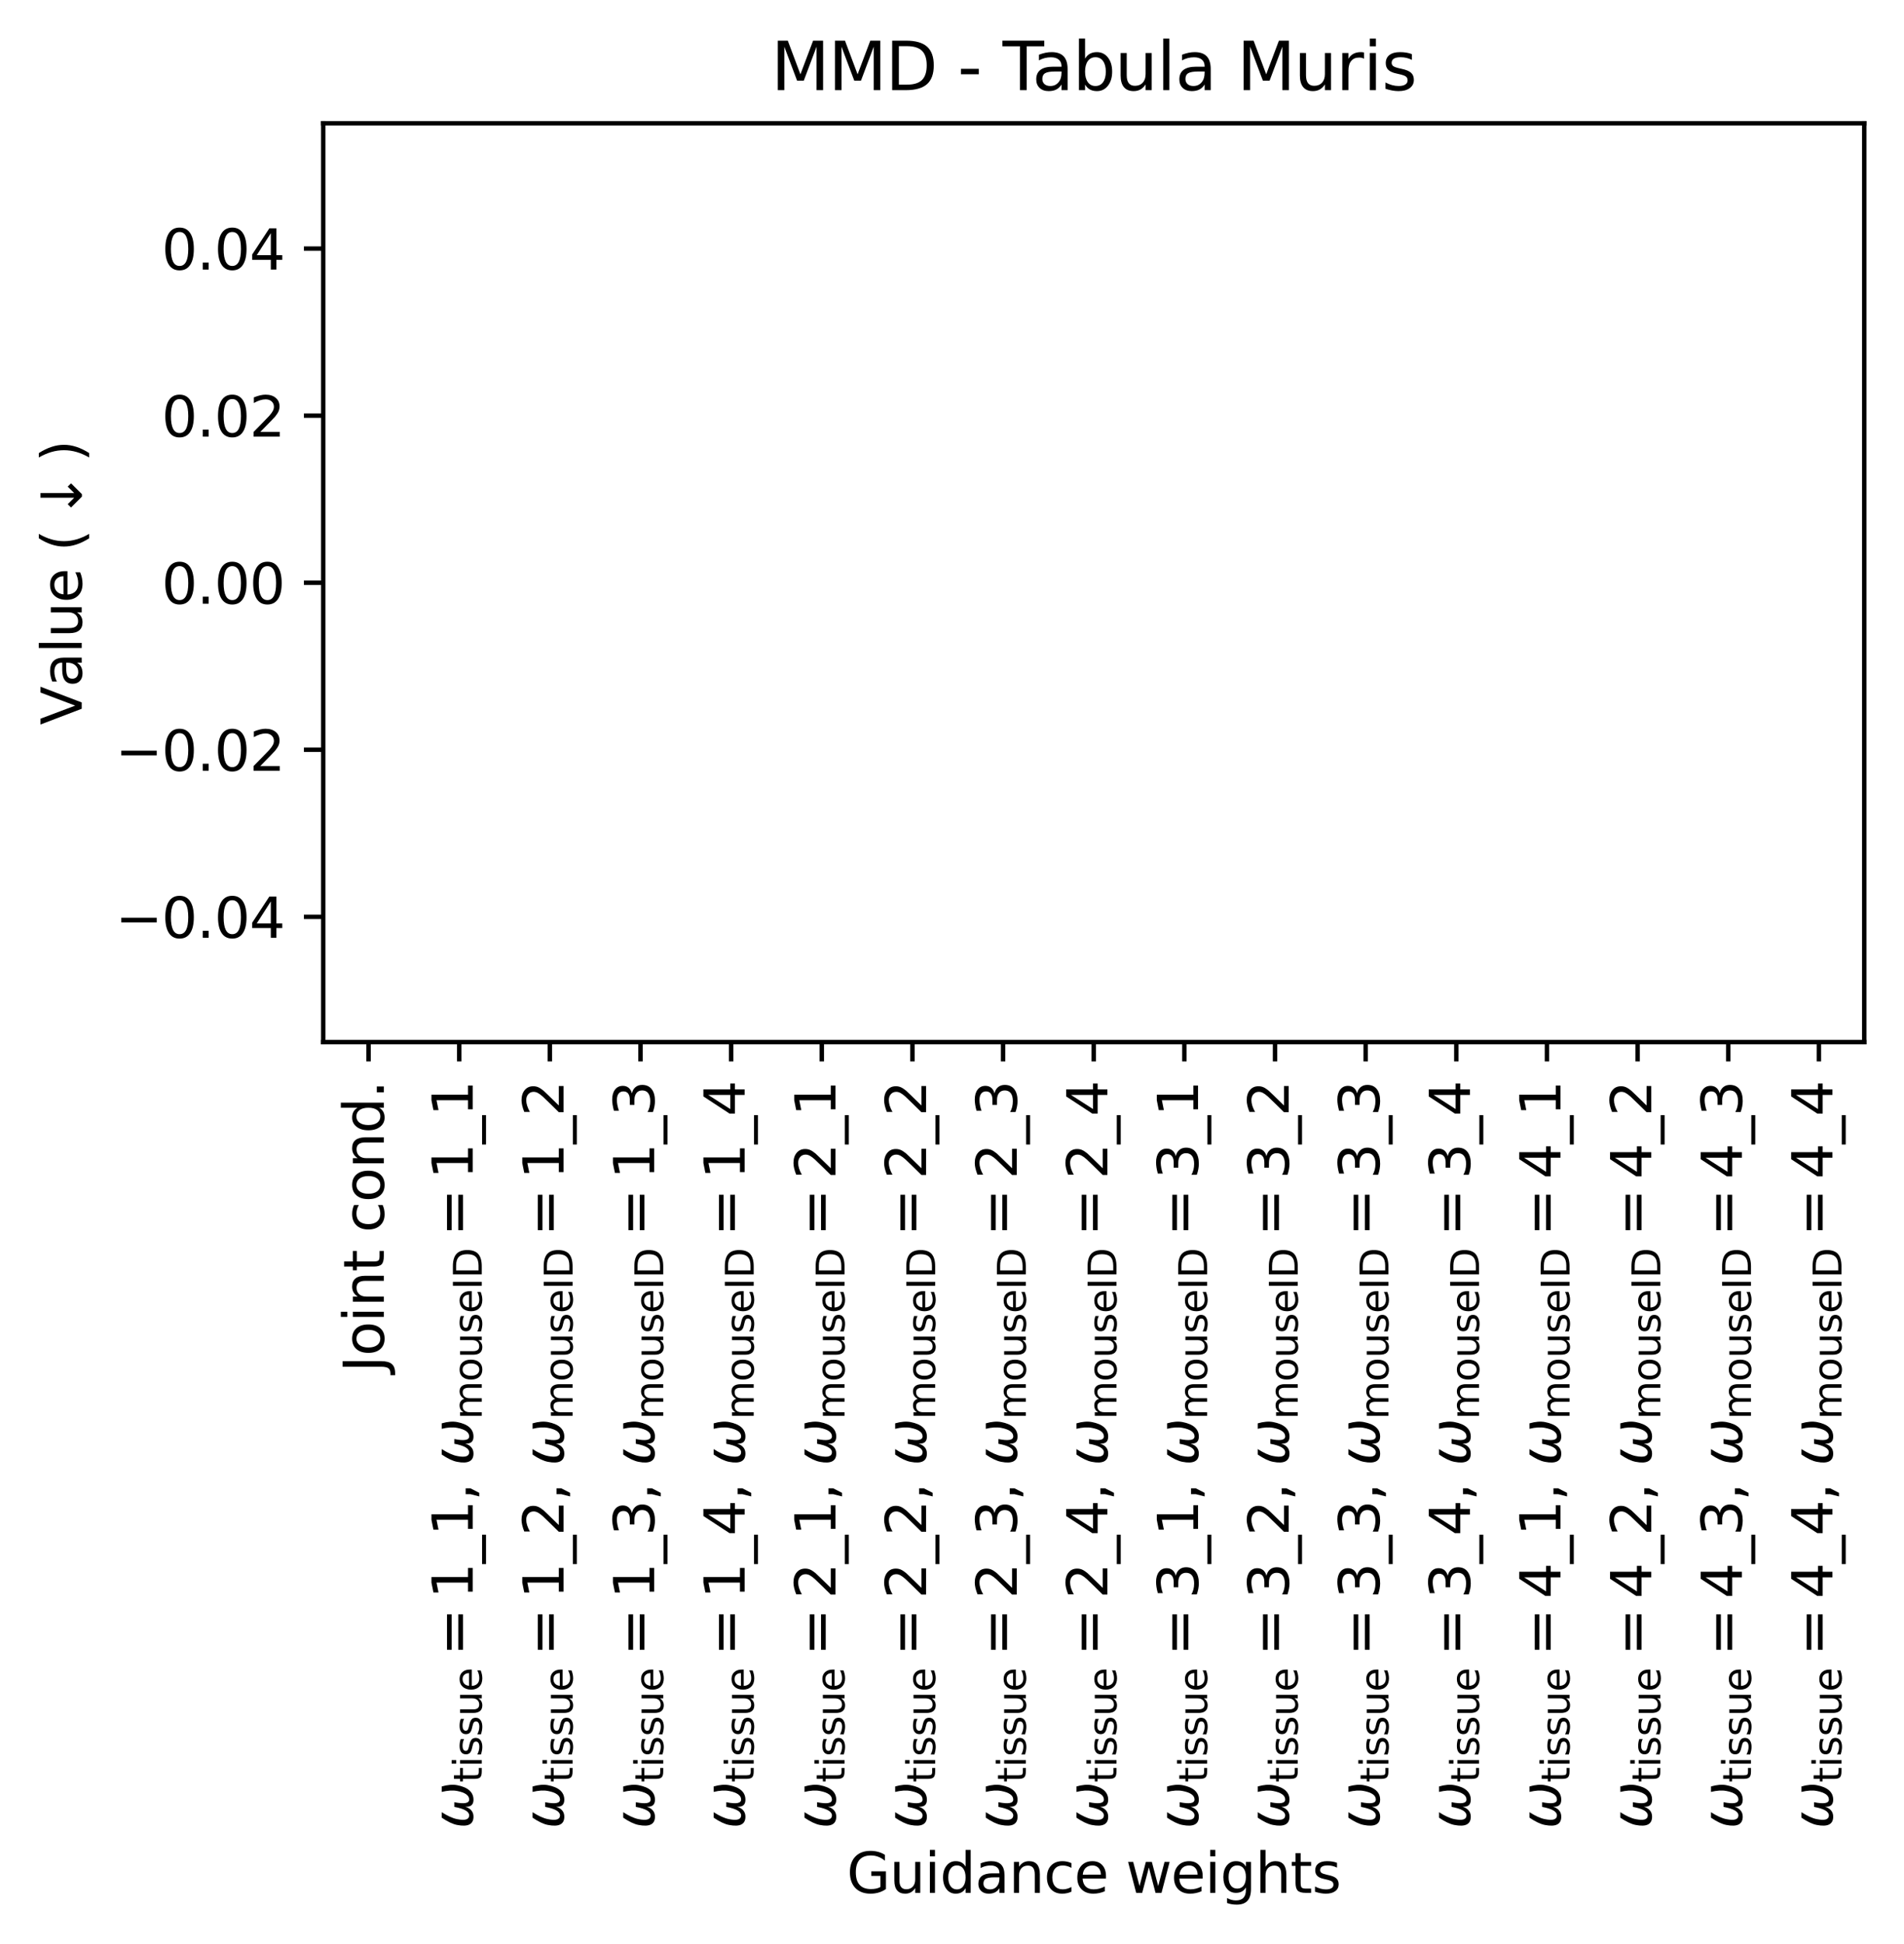 <?xml version="1.0" encoding="utf-8" standalone="no"?>
<!DOCTYPE svg PUBLIC "-//W3C//DTD SVG 1.1//EN"
  "http://www.w3.org/Graphics/SVG/1.1/DTD/svg11.dtd">
<svg xmlns:xlink="http://www.w3.org/1999/xlink" width="344.723pt" height="351.916pt" viewBox="0 0 344.723 351.916" xmlns="http://www.w3.org/2000/svg" version="1.1">
 <defs>
  <style type="text/css">*{stroke-linejoin: round; stroke-linecap: butt}</style>
 </defs>
 <g id="figure_1">
  <g id="patch_1">
   <path d="M -0 351.916 
L 344.723 351.916 
L 344.723 0 
L -0 0 
z
" style="fill: #ffffff"/>
  </g>
  <g id="axes_1">
   <g id="patch_2">
    <path d="M 58.523 188.638 
L 337.523 188.638 
L 337.523 22.318 
L 58.523 22.318 
z
" style="fill: #ffffff"/>
   </g>
   <g id="patch_3">
    <path d="M 0 0 
z
" clip-path="url(#pd9f7010710)" style="fill: #427fac"/>
   </g>
   <g id="patch_4">
    <path d="M 0 0 
z
" clip-path="url(#pd9f7010710)" style="fill: #78abc9"/>
   </g>
   <g id="patch_5">
    <path d="M 0 0 
z
" clip-path="url(#pd9f7010710)" style="fill: #a6c7d9"/>
   </g>
   <g id="patch_6">
    <path d="M 0 0 
z
" clip-path="url(#pd9f7010710)" style="fill: #cbdbea"/>
   </g>
   <g id="patch_7">
    <path d="M 0 0 
z
" clip-path="url(#pd9f7010710)" style="fill: #cb5e28"/>
   </g>
   <g id="patch_8">
    <path d="M 0 0 
z
" clip-path="url(#pd9f7010710)" style="fill: #e59154"/>
   </g>
   <g id="patch_9">
    <path d="M 0 0 
z
" clip-path="url(#pd9f7010710)" style="fill: #ebb07d"/>
   </g>
   <g id="patch_10">
    <path d="M 0 0 
z
" clip-path="url(#pd9f7010710)" style="fill: #f2d0ad"/>
   </g>
   <g id="patch_11">
    <path d="M 0 0 
z
" clip-path="url(#pd9f7010710)" style="fill: #3f955a"/>
   </g>
   <g id="patch_12">
    <path d="M 0 0 
z
" clip-path="url(#pd9f7010710)" style="fill: #7eba80"/>
   </g>
   <g id="patch_13">
    <path d="M 0 0 
z
" clip-path="url(#pd9f7010710)" style="fill: #a7d1a3"/>
   </g>
   <g id="patch_14">
    <path d="M 0 0 
z
" clip-path="url(#pd9f7010710)" style="fill: #cae4c5"/>
   </g>
   <g id="patch_15">
    <path d="M 0 0 
z
" clip-path="url(#pd9f7010710)" style="fill: #7b74a8"/>
   </g>
   <g id="patch_16">
    <path d="M 0 0 
z
" clip-path="url(#pd9f7010710)" style="fill: #a3a0c2"/>
   </g>
   <g id="patch_17">
    <path d="M 0 0 
z
" clip-path="url(#pd9f7010710)" style="fill: #c0c1d8"/>
   </g>
   <g id="patch_18">
    <path d="M 0 0 
z
" clip-path="url(#pd9f7010710)" style="fill: #dcdce9"/>
   </g>
   <g id="patch_19">
    <path d="M 0 0 
z
" clip-path="url(#pd9f7010710)" style="fill: #636363"/>
   </g>
   <g id="matplotlib.axis_1">
    <g id="xtick_1">
     <g id="line2d_1">
      <defs>
       <path id="m59c91c5632" d="M 0 0 
L 0 3.5 
" style="stroke: #000000; stroke-width: 0.8"/>
      </defs>
      <g>
       <use xlink:href="#m59c91c5632" x="66.729" y="188.638" style="stroke: #000000; stroke-width: 0.8"/>
      </g>
     </g>
     <g id="text_1">
      <!-- Joint cond. -->
      <g transform="translate(69.489 248.402) rotate(-90) scale(0.1 -0.1)">
       <defs>
        <path id="DejaVuSans-4a" d="M 628 4666 
L 1259 4666 
L 1259 325 
Q 1259 -519 939 -900 
Q 619 -1281 -91 -1281 
L -331 -1281 
L -331 -750 
L -134 -750 
Q 284 -750 456 -515 
Q 628 -281 628 325 
L 628 4666 
z
" transform="scale(0.016)"/>
        <path id="DejaVuSans-6f" d="M 1959 3097 
Q 1497 3097 1228 2736 
Q 959 2375 959 1747 
Q 959 1119 1226 758 
Q 1494 397 1959 397 
Q 2419 397 2687 759 
Q 2956 1122 2956 1747 
Q 2956 2369 2687 2733 
Q 2419 3097 1959 3097 
z
M 1959 3584 
Q 2709 3584 3137 3096 
Q 3566 2609 3566 1747 
Q 3566 888 3137 398 
Q 2709 -91 1959 -91 
Q 1206 -91 779 398 
Q 353 888 353 1747 
Q 353 2609 779 3096 
Q 1206 3584 1959 3584 
z
" transform="scale(0.016)"/>
        <path id="DejaVuSans-69" d="M 603 3500 
L 1178 3500 
L 1178 0 
L 603 0 
L 603 3500 
z
M 603 4863 
L 1178 4863 
L 1178 4134 
L 603 4134 
L 603 4863 
z
" transform="scale(0.016)"/>
        <path id="DejaVuSans-6e" d="M 3513 2113 
L 3513 0 
L 2938 0 
L 2938 2094 
Q 2938 2591 2744 2837 
Q 2550 3084 2163 3084 
Q 1697 3084 1428 2787 
Q 1159 2491 1159 1978 
L 1159 0 
L 581 0 
L 581 3500 
L 1159 3500 
L 1159 2956 
Q 1366 3272 1645 3428 
Q 1925 3584 2291 3584 
Q 2894 3584 3203 3211 
Q 3513 2838 3513 2113 
z
" transform="scale(0.016)"/>
        <path id="DejaVuSans-74" d="M 1172 4494 
L 1172 3500 
L 2356 3500 
L 2356 3053 
L 1172 3053 
L 1172 1153 
Q 1172 725 1289 603 
Q 1406 481 1766 481 
L 2356 481 
L 2356 0 
L 1766 0 
Q 1100 0 847 248 
Q 594 497 594 1153 
L 594 3053 
L 172 3053 
L 172 3500 
L 594 3500 
L 594 4494 
L 1172 4494 
z
" transform="scale(0.016)"/>
        <path id="DejaVuSans-20" transform="scale(0.016)"/>
        <path id="DejaVuSans-63" d="M 3122 3366 
L 3122 2828 
Q 2878 2963 2633 3030 
Q 2388 3097 2138 3097 
Q 1578 3097 1268 2742 
Q 959 2388 959 1747 
Q 959 1106 1268 751 
Q 1578 397 2138 397 
Q 2388 397 2633 464 
Q 2878 531 3122 666 
L 3122 134 
Q 2881 22 2623 -34 
Q 2366 -91 2075 -91 
Q 1284 -91 818 406 
Q 353 903 353 1747 
Q 353 2603 823 3093 
Q 1294 3584 2113 3584 
Q 2378 3584 2631 3529 
Q 2884 3475 3122 3366 
z
" transform="scale(0.016)"/>
        <path id="DejaVuSans-64" d="M 2906 2969 
L 2906 4863 
L 3481 4863 
L 3481 0 
L 2906 0 
L 2906 525 
Q 2725 213 2448 61 
Q 2172 -91 1784 -91 
Q 1150 -91 751 415 
Q 353 922 353 1747 
Q 353 2572 751 3078 
Q 1150 3584 1784 3584 
Q 2172 3584 2448 3432 
Q 2725 3281 2906 2969 
z
M 947 1747 
Q 947 1113 1208 752 
Q 1469 391 1925 391 
Q 2381 391 2643 752 
Q 2906 1113 2906 1747 
Q 2906 2381 2643 2742 
Q 2381 3103 1925 3103 
Q 1469 3103 1208 2742 
Q 947 2381 947 1747 
z
" transform="scale(0.016)"/>
        <path id="DejaVuSans-2e" d="M 684 794 
L 1344 794 
L 1344 0 
L 684 0 
L 684 794 
z
" transform="scale(0.016)"/>
       </defs>
       <use xlink:href="#DejaVuSans-4a"/>
       <use xlink:href="#DejaVuSans-6f" x="29.492"/>
       <use xlink:href="#DejaVuSans-69" x="90.674"/>
       <use xlink:href="#DejaVuSans-6e" x="118.457"/>
       <use xlink:href="#DejaVuSans-74" x="181.836"/>
       <use xlink:href="#DejaVuSans-20" x="221.045"/>
       <use xlink:href="#DejaVuSans-63" x="252.832"/>
       <use xlink:href="#DejaVuSans-6f" x="307.812"/>
       <use xlink:href="#DejaVuSans-6e" x="368.994"/>
       <use xlink:href="#DejaVuSans-64" x="432.373"/>
       <use xlink:href="#DejaVuSans-2e" x="495.85"/>
      </g>
     </g>
    </g>
    <g id="xtick_2">
     <g id="line2d_2">
      <g>
       <use xlink:href="#m59c91c5632" x="83.141" y="188.638" style="stroke: #000000; stroke-width: 0.8"/>
      </g>
     </g>
     <g id="text_2">
      <!-- $\omega_{\mathrm{tissue}}=$1_1, $\omega_{\mathrm{mouse ID}}=$1_1 -->
      <g transform="translate(85.591 331.038) rotate(-90) scale(0.1 -0.1)">
       <defs>
        <path id="DejaVuSans-Oblique-3c9" d="M 1369 -91 
Q 72 -91 434 1766 
Q 575 2500 1256 3500 
L 1875 3500 
Q 1231 2500 1088 1750 
Q 819 397 1519 397 
Q 2166 397 2478 2078 
L 3009 2078 
Q 2669 388 3316 397 
Q 4013 403 4275 1750 
Q 4419 2500 4169 3500 
L 4788 3500 
Q 5075 2500 4934 1766 
Q 4578 -94 3278 -91 
Q 2428 -88 2503 844 
Q 2194 -91 1369 -91 
z
" transform="scale(0.016)"/>
        <path id="DejaVuSans-73" d="M 2834 3397 
L 2834 2853 
Q 2591 2978 2328 3040 
Q 2066 3103 1784 3103 
Q 1356 3103 1142 2972 
Q 928 2841 928 2578 
Q 928 2378 1081 2264 
Q 1234 2150 1697 2047 
L 1894 2003 
Q 2506 1872 2764 1633 
Q 3022 1394 3022 966 
Q 3022 478 2636 193 
Q 2250 -91 1575 -91 
Q 1294 -91 989 -36 
Q 684 19 347 128 
L 347 722 
Q 666 556 975 473 
Q 1284 391 1588 391 
Q 1994 391 2212 530 
Q 2431 669 2431 922 
Q 2431 1156 2273 1281 
Q 2116 1406 1581 1522 
L 1381 1569 
Q 847 1681 609 1914 
Q 372 2147 372 2553 
Q 372 3047 722 3315 
Q 1072 3584 1716 3584 
Q 2034 3584 2315 3537 
Q 2597 3491 2834 3397 
z
" transform="scale(0.016)"/>
        <path id="DejaVuSans-75" d="M 544 1381 
L 544 3500 
L 1119 3500 
L 1119 1403 
Q 1119 906 1312 657 
Q 1506 409 1894 409 
Q 2359 409 2629 706 
Q 2900 1003 2900 1516 
L 2900 3500 
L 3475 3500 
L 3475 0 
L 2900 0 
L 2900 538 
Q 2691 219 2414 64 
Q 2138 -91 1772 -91 
Q 1169 -91 856 284 
Q 544 659 544 1381 
z
M 1991 3584 
L 1991 3584 
z
" transform="scale(0.016)"/>
        <path id="DejaVuSans-65" d="M 3597 1894 
L 3597 1613 
L 953 1613 
Q 991 1019 1311 708 
Q 1631 397 2203 397 
Q 2534 397 2845 478 
Q 3156 559 3463 722 
L 3463 178 
Q 3153 47 2828 -22 
Q 2503 -91 2169 -91 
Q 1331 -91 842 396 
Q 353 884 353 1716 
Q 353 2575 817 3079 
Q 1281 3584 2069 3584 
Q 2775 3584 3186 3129 
Q 3597 2675 3597 1894 
z
M 3022 2063 
Q 3016 2534 2758 2815 
Q 2500 3097 2075 3097 
Q 1594 3097 1305 2825 
Q 1016 2553 972 2059 
L 3022 2063 
z
" transform="scale(0.016)"/>
        <path id="DejaVuSans-3d" d="M 678 2906 
L 4684 2906 
L 4684 2381 
L 678 2381 
L 678 2906 
z
M 678 1631 
L 4684 1631 
L 4684 1100 
L 678 1100 
L 678 1631 
z
" transform="scale(0.016)"/>
        <path id="DejaVuSans-31" d="M 794 531 
L 1825 531 
L 1825 4091 
L 703 3866 
L 703 4441 
L 1819 4666 
L 2450 4666 
L 2450 531 
L 3481 531 
L 3481 0 
L 794 0 
L 794 531 
z
" transform="scale(0.016)"/>
        <path id="DejaVuSans-5f" d="M 3263 -1063 
L 3263 -1509 
L -63 -1509 
L -63 -1063 
L 3263 -1063 
z
" transform="scale(0.016)"/>
        <path id="DejaVuSans-2c" d="M 750 794 
L 1409 794 
L 1409 256 
L 897 -744 
L 494 -744 
L 750 256 
L 750 794 
z
" transform="scale(0.016)"/>
        <path id="DejaVuSans-6d" d="M 3328 2828 
Q 3544 3216 3844 3400 
Q 4144 3584 4550 3584 
Q 5097 3584 5394 3201 
Q 5691 2819 5691 2113 
L 5691 0 
L 5113 0 
L 5113 2094 
Q 5113 2597 4934 2840 
Q 4756 3084 4391 3084 
Q 3944 3084 3684 2787 
Q 3425 2491 3425 1978 
L 3425 0 
L 2847 0 
L 2847 2094 
Q 2847 2600 2669 2842 
Q 2491 3084 2119 3084 
Q 1678 3084 1418 2786 
Q 1159 2488 1159 1978 
L 1159 0 
L 581 0 
L 581 3500 
L 1159 3500 
L 1159 2956 
Q 1356 3278 1631 3431 
Q 1906 3584 2284 3584 
Q 2666 3584 2933 3390 
Q 3200 3197 3328 2828 
z
" transform="scale(0.016)"/>
        <path id="DejaVuSans-49" d="M 628 4666 
L 1259 4666 
L 1259 0 
L 628 0 
L 628 4666 
z
" transform="scale(0.016)"/>
        <path id="DejaVuSans-44" d="M 1259 4147 
L 1259 519 
L 2022 519 
Q 2988 519 3436 956 
Q 3884 1394 3884 2338 
Q 3884 3275 3436 3711 
Q 2988 4147 2022 4147 
L 1259 4147 
z
M 628 4666 
L 1925 4666 
Q 3281 4666 3915 4102 
Q 4550 3538 4550 2338 
Q 4550 1131 3912 565 
Q 3275 0 1925 0 
L 628 0 
L 628 4666 
z
" transform="scale(0.016)"/>
       </defs>
       <use xlink:href="#DejaVuSans-Oblique-3c9" transform="translate(0 0.094)"/>
       <use xlink:href="#DejaVuSans-74" transform="translate(83.74 -16.312) scale(0.7)"/>
       <use xlink:href="#DejaVuSans-69" transform="translate(111.187 -16.312) scale(0.7)"/>
       <use xlink:href="#DejaVuSans-73" transform="translate(130.635 -16.312) scale(0.7)"/>
       <use xlink:href="#DejaVuSans-73" transform="translate(167.104 -16.312) scale(0.7)"/>
       <use xlink:href="#DejaVuSans-75" transform="translate(203.574 -16.312) scale(0.7)"/>
       <use xlink:href="#DejaVuSans-65" transform="translate(247.939 -16.312) scale(0.7)"/>
       <use xlink:href="#DejaVuSans-3d" transform="translate(313.223 0.094)"/>
       <use xlink:href="#DejaVuSans-31" transform="translate(416.494 0.094)"/>
       <use xlink:href="#DejaVuSans-5f" transform="translate(480.117 0.094)"/>
       <use xlink:href="#DejaVuSans-31" transform="translate(530.117 0.094)"/>
       <use xlink:href="#DejaVuSans-2c" transform="translate(593.74 0.094)"/>
       <use xlink:href="#DejaVuSans-20" transform="translate(625.527 0.094)"/>
       <use xlink:href="#DejaVuSans-Oblique-3c9" transform="translate(657.314 0.094)"/>
       <use xlink:href="#DejaVuSans-6d" transform="translate(741.055 -16.312) scale(0.7)"/>
       <use xlink:href="#DejaVuSans-6f" transform="translate(809.243 -16.312) scale(0.7)"/>
       <use xlink:href="#DejaVuSans-75" transform="translate(852.07 -16.312) scale(0.7)"/>
       <use xlink:href="#DejaVuSans-73" transform="translate(896.436 -16.312) scale(0.7)"/>
       <use xlink:href="#DejaVuSans-65" transform="translate(932.905 -16.312) scale(0.7)"/>
       <use xlink:href="#DejaVuSans-49" transform="translate(975.972 -16.312) scale(0.7)"/>
       <use xlink:href="#DejaVuSans-44" transform="translate(996.616 -16.312) scale(0.7)"/>
       <use xlink:href="#DejaVuSans-3d" transform="translate(1072.734 0.094)"/>
       <use xlink:href="#DejaVuSans-31" transform="translate(1176.006 0.094)"/>
       <use xlink:href="#DejaVuSans-5f" transform="translate(1239.629 0.094)"/>
       <use xlink:href="#DejaVuSans-31" transform="translate(1289.629 0.094)"/>
      </g>
     </g>
    </g>
    <g id="xtick_3">
     <g id="line2d_3">
      <g>
       <use xlink:href="#m59c91c5632" x="99.553" y="188.638" style="stroke: #000000; stroke-width: 0.8"/>
      </g>
     </g>
     <g id="text_3">
      <!-- $\omega_{\mathrm{tissue}}=$1_2, $\omega_{\mathrm{mouse ID}}=$1_2 -->
      <g transform="translate(102.103 331.038) rotate(-90) scale(0.1 -0.1)">
       <defs>
        <path id="DejaVuSans-32" d="M 1228 531 
L 3431 531 
L 3431 0 
L 469 0 
L 469 531 
Q 828 903 1448 1529 
Q 2069 2156 2228 2338 
Q 2531 2678 2651 2914 
Q 2772 3150 2772 3378 
Q 2772 3750 2511 3984 
Q 2250 4219 1831 4219 
Q 1534 4219 1204 4116 
Q 875 4013 500 3803 
L 500 4441 
Q 881 4594 1212 4672 
Q 1544 4750 1819 4750 
Q 2544 4750 2975 4387 
Q 3406 4025 3406 3419 
Q 3406 3131 3298 2873 
Q 3191 2616 2906 2266 
Q 2828 2175 2409 1742 
Q 1991 1309 1228 531 
z
" transform="scale(0.016)"/>
       </defs>
       <use xlink:href="#DejaVuSans-Oblique-3c9" transform="translate(0 0.781)"/>
       <use xlink:href="#DejaVuSans-74" transform="translate(83.74 -15.625) scale(0.7)"/>
       <use xlink:href="#DejaVuSans-69" transform="translate(111.187 -15.625) scale(0.7)"/>
       <use xlink:href="#DejaVuSans-73" transform="translate(130.635 -15.625) scale(0.7)"/>
       <use xlink:href="#DejaVuSans-73" transform="translate(167.104 -15.625) scale(0.7)"/>
       <use xlink:href="#DejaVuSans-75" transform="translate(203.574 -15.625) scale(0.7)"/>
       <use xlink:href="#DejaVuSans-65" transform="translate(247.939 -15.625) scale(0.7)"/>
       <use xlink:href="#DejaVuSans-3d" transform="translate(313.223 0.781)"/>
       <use xlink:href="#DejaVuSans-31" transform="translate(416.494 0.781)"/>
       <use xlink:href="#DejaVuSans-5f" transform="translate(480.117 0.781)"/>
       <use xlink:href="#DejaVuSans-32" transform="translate(530.117 0.781)"/>
       <use xlink:href="#DejaVuSans-2c" transform="translate(593.74 0.781)"/>
       <use xlink:href="#DejaVuSans-20" transform="translate(625.527 0.781)"/>
       <use xlink:href="#DejaVuSans-Oblique-3c9" transform="translate(657.314 0.781)"/>
       <use xlink:href="#DejaVuSans-6d" transform="translate(741.055 -15.625) scale(0.7)"/>
       <use xlink:href="#DejaVuSans-6f" transform="translate(809.243 -15.625) scale(0.7)"/>
       <use xlink:href="#DejaVuSans-75" transform="translate(852.07 -15.625) scale(0.7)"/>
       <use xlink:href="#DejaVuSans-73" transform="translate(896.436 -15.625) scale(0.7)"/>
       <use xlink:href="#DejaVuSans-65" transform="translate(932.905 -15.625) scale(0.7)"/>
       <use xlink:href="#DejaVuSans-49" transform="translate(975.972 -15.625) scale(0.7)"/>
       <use xlink:href="#DejaVuSans-44" transform="translate(996.616 -15.625) scale(0.7)"/>
       <use xlink:href="#DejaVuSans-3d" transform="translate(1072.734 0.781)"/>
       <use xlink:href="#DejaVuSans-31" transform="translate(1176.006 0.781)"/>
       <use xlink:href="#DejaVuSans-5f" transform="translate(1239.629 0.781)"/>
       <use xlink:href="#DejaVuSans-32" transform="translate(1289.629 0.781)"/>
      </g>
     </g>
    </g>
    <g id="xtick_4">
     <g id="line2d_4">
      <g>
       <use xlink:href="#m59c91c5632" x="115.965" y="188.638" style="stroke: #000000; stroke-width: 0.8"/>
      </g>
     </g>
     <g id="text_4">
      <!-- $\omega_{\mathrm{tissue}}=$1_3, $\omega_{\mathrm{mouse ID}}=$1_3 -->
      <g transform="translate(118.515 331.038) rotate(-90) scale(0.1 -0.1)">
       <defs>
        <path id="DejaVuSans-33" d="M 2597 2516 
Q 3050 2419 3304 2112 
Q 3559 1806 3559 1356 
Q 3559 666 3084 287 
Q 2609 -91 1734 -91 
Q 1441 -91 1130 -33 
Q 819 25 488 141 
L 488 750 
Q 750 597 1062 519 
Q 1375 441 1716 441 
Q 2309 441 2620 675 
Q 2931 909 2931 1356 
Q 2931 1769 2642 2001 
Q 2353 2234 1838 2234 
L 1294 2234 
L 1294 2753 
L 1863 2753 
Q 2328 2753 2575 2939 
Q 2822 3125 2822 3475 
Q 2822 3834 2567 4026 
Q 2313 4219 1838 4219 
Q 1578 4219 1281 4162 
Q 984 4106 628 3988 
L 628 4550 
Q 988 4650 1302 4700 
Q 1616 4750 1894 4750 
Q 2613 4750 3031 4423 
Q 3450 4097 3450 3541 
Q 3450 3153 3228 2886 
Q 3006 2619 2597 2516 
z
" transform="scale(0.016)"/>
       </defs>
       <use xlink:href="#DejaVuSans-Oblique-3c9" transform="translate(0 0.781)"/>
       <use xlink:href="#DejaVuSans-74" transform="translate(83.74 -15.625) scale(0.7)"/>
       <use xlink:href="#DejaVuSans-69" transform="translate(111.187 -15.625) scale(0.7)"/>
       <use xlink:href="#DejaVuSans-73" transform="translate(130.635 -15.625) scale(0.7)"/>
       <use xlink:href="#DejaVuSans-73" transform="translate(167.104 -15.625) scale(0.7)"/>
       <use xlink:href="#DejaVuSans-75" transform="translate(203.574 -15.625) scale(0.7)"/>
       <use xlink:href="#DejaVuSans-65" transform="translate(247.939 -15.625) scale(0.7)"/>
       <use xlink:href="#DejaVuSans-3d" transform="translate(313.223 0.781)"/>
       <use xlink:href="#DejaVuSans-31" transform="translate(416.494 0.781)"/>
       <use xlink:href="#DejaVuSans-5f" transform="translate(480.117 0.781)"/>
       <use xlink:href="#DejaVuSans-33" transform="translate(530.117 0.781)"/>
       <use xlink:href="#DejaVuSans-2c" transform="translate(593.74 0.781)"/>
       <use xlink:href="#DejaVuSans-20" transform="translate(625.527 0.781)"/>
       <use xlink:href="#DejaVuSans-Oblique-3c9" transform="translate(657.314 0.781)"/>
       <use xlink:href="#DejaVuSans-6d" transform="translate(741.055 -15.625) scale(0.7)"/>
       <use xlink:href="#DejaVuSans-6f" transform="translate(809.243 -15.625) scale(0.7)"/>
       <use xlink:href="#DejaVuSans-75" transform="translate(852.07 -15.625) scale(0.7)"/>
       <use xlink:href="#DejaVuSans-73" transform="translate(896.436 -15.625) scale(0.7)"/>
       <use xlink:href="#DejaVuSans-65" transform="translate(932.905 -15.625) scale(0.7)"/>
       <use xlink:href="#DejaVuSans-49" transform="translate(975.972 -15.625) scale(0.7)"/>
       <use xlink:href="#DejaVuSans-44" transform="translate(996.616 -15.625) scale(0.7)"/>
       <use xlink:href="#DejaVuSans-3d" transform="translate(1072.734 0.781)"/>
       <use xlink:href="#DejaVuSans-31" transform="translate(1176.006 0.781)"/>
       <use xlink:href="#DejaVuSans-5f" transform="translate(1239.629 0.781)"/>
       <use xlink:href="#DejaVuSans-33" transform="translate(1289.629 0.781)"/>
      </g>
     </g>
    </g>
    <g id="xtick_5">
     <g id="line2d_5">
      <g>
       <use xlink:href="#m59c91c5632" x="132.376" y="188.638" style="stroke: #000000; stroke-width: 0.8"/>
      </g>
     </g>
     <g id="text_5">
      <!-- $\omega_{\mathrm{tissue}}=$1_4, $\omega_{\mathrm{mouse ID}}=$1_4 -->
      <g transform="translate(134.826 331.038) rotate(-90) scale(0.1 -0.1)">
       <defs>
        <path id="DejaVuSans-34" d="M 2419 4116 
L 825 1625 
L 2419 1625 
L 2419 4116 
z
M 2253 4666 
L 3047 4666 
L 3047 1625 
L 3713 1625 
L 3713 1100 
L 3047 1100 
L 3047 0 
L 2419 0 
L 2419 1100 
L 313 1100 
L 313 1709 
L 2253 4666 
z
" transform="scale(0.016)"/>
       </defs>
       <use xlink:href="#DejaVuSans-Oblique-3c9" transform="translate(0 0.094)"/>
       <use xlink:href="#DejaVuSans-74" transform="translate(83.74 -16.312) scale(0.7)"/>
       <use xlink:href="#DejaVuSans-69" transform="translate(111.187 -16.312) scale(0.7)"/>
       <use xlink:href="#DejaVuSans-73" transform="translate(130.635 -16.312) scale(0.7)"/>
       <use xlink:href="#DejaVuSans-73" transform="translate(167.104 -16.312) scale(0.7)"/>
       <use xlink:href="#DejaVuSans-75" transform="translate(203.574 -16.312) scale(0.7)"/>
       <use xlink:href="#DejaVuSans-65" transform="translate(247.939 -16.312) scale(0.7)"/>
       <use xlink:href="#DejaVuSans-3d" transform="translate(313.223 0.094)"/>
       <use xlink:href="#DejaVuSans-31" transform="translate(416.494 0.094)"/>
       <use xlink:href="#DejaVuSans-5f" transform="translate(480.117 0.094)"/>
       <use xlink:href="#DejaVuSans-34" transform="translate(530.117 0.094)"/>
       <use xlink:href="#DejaVuSans-2c" transform="translate(593.74 0.094)"/>
       <use xlink:href="#DejaVuSans-20" transform="translate(625.527 0.094)"/>
       <use xlink:href="#DejaVuSans-Oblique-3c9" transform="translate(657.314 0.094)"/>
       <use xlink:href="#DejaVuSans-6d" transform="translate(741.055 -16.312) scale(0.7)"/>
       <use xlink:href="#DejaVuSans-6f" transform="translate(809.243 -16.312) scale(0.7)"/>
       <use xlink:href="#DejaVuSans-75" transform="translate(852.07 -16.312) scale(0.7)"/>
       <use xlink:href="#DejaVuSans-73" transform="translate(896.436 -16.312) scale(0.7)"/>
       <use xlink:href="#DejaVuSans-65" transform="translate(932.905 -16.312) scale(0.7)"/>
       <use xlink:href="#DejaVuSans-49" transform="translate(975.972 -16.312) scale(0.7)"/>
       <use xlink:href="#DejaVuSans-44" transform="translate(996.616 -16.312) scale(0.7)"/>
       <use xlink:href="#DejaVuSans-3d" transform="translate(1072.734 0.094)"/>
       <use xlink:href="#DejaVuSans-31" transform="translate(1176.006 0.094)"/>
       <use xlink:href="#DejaVuSans-5f" transform="translate(1239.629 0.094)"/>
       <use xlink:href="#DejaVuSans-34" transform="translate(1289.629 0.094)"/>
      </g>
     </g>
    </g>
    <g id="xtick_6">
     <g id="line2d_6">
      <g>
       <use xlink:href="#m59c91c5632" x="148.788" y="188.638" style="stroke: #000000; stroke-width: 0.8"/>
      </g>
     </g>
     <g id="text_6">
      <!-- $\omega_{\mathrm{tissue}}=$2_1, $\omega_{\mathrm{mouse ID}}=$2_1 -->
      <g transform="translate(151.338 331.038) rotate(-90) scale(0.1 -0.1)">
       <use xlink:href="#DejaVuSans-Oblique-3c9" transform="translate(0 0.781)"/>
       <use xlink:href="#DejaVuSans-74" transform="translate(83.74 -15.625) scale(0.7)"/>
       <use xlink:href="#DejaVuSans-69" transform="translate(111.187 -15.625) scale(0.7)"/>
       <use xlink:href="#DejaVuSans-73" transform="translate(130.635 -15.625) scale(0.7)"/>
       <use xlink:href="#DejaVuSans-73" transform="translate(167.104 -15.625) scale(0.7)"/>
       <use xlink:href="#DejaVuSans-75" transform="translate(203.574 -15.625) scale(0.7)"/>
       <use xlink:href="#DejaVuSans-65" transform="translate(247.939 -15.625) scale(0.7)"/>
       <use xlink:href="#DejaVuSans-3d" transform="translate(313.223 0.781)"/>
       <use xlink:href="#DejaVuSans-32" transform="translate(416.494 0.781)"/>
       <use xlink:href="#DejaVuSans-5f" transform="translate(480.117 0.781)"/>
       <use xlink:href="#DejaVuSans-31" transform="translate(530.117 0.781)"/>
       <use xlink:href="#DejaVuSans-2c" transform="translate(593.74 0.781)"/>
       <use xlink:href="#DejaVuSans-20" transform="translate(625.527 0.781)"/>
       <use xlink:href="#DejaVuSans-Oblique-3c9" transform="translate(657.314 0.781)"/>
       <use xlink:href="#DejaVuSans-6d" transform="translate(741.055 -15.625) scale(0.7)"/>
       <use xlink:href="#DejaVuSans-6f" transform="translate(809.243 -15.625) scale(0.7)"/>
       <use xlink:href="#DejaVuSans-75" transform="translate(852.07 -15.625) scale(0.7)"/>
       <use xlink:href="#DejaVuSans-73" transform="translate(896.436 -15.625) scale(0.7)"/>
       <use xlink:href="#DejaVuSans-65" transform="translate(932.905 -15.625) scale(0.7)"/>
       <use xlink:href="#DejaVuSans-49" transform="translate(975.972 -15.625) scale(0.7)"/>
       <use xlink:href="#DejaVuSans-44" transform="translate(996.616 -15.625) scale(0.7)"/>
       <use xlink:href="#DejaVuSans-3d" transform="translate(1072.734 0.781)"/>
       <use xlink:href="#DejaVuSans-32" transform="translate(1176.006 0.781)"/>
       <use xlink:href="#DejaVuSans-5f" transform="translate(1239.629 0.781)"/>
       <use xlink:href="#DejaVuSans-31" transform="translate(1289.629 0.781)"/>
      </g>
     </g>
    </g>
    <g id="xtick_7">
     <g id="line2d_7">
      <g>
       <use xlink:href="#m59c91c5632" x="165.2" y="188.638" style="stroke: #000000; stroke-width: 0.8"/>
      </g>
     </g>
     <g id="text_7">
      <!-- $\omega_{\mathrm{tissue}}=$2_2, $\omega_{\mathrm{mouse ID}}=$2_2 -->
      <g transform="translate(167.75 331.038) rotate(-90) scale(0.1 -0.1)">
       <use xlink:href="#DejaVuSans-Oblique-3c9" transform="translate(0 0.781)"/>
       <use xlink:href="#DejaVuSans-74" transform="translate(83.74 -15.625) scale(0.7)"/>
       <use xlink:href="#DejaVuSans-69" transform="translate(111.187 -15.625) scale(0.7)"/>
       <use xlink:href="#DejaVuSans-73" transform="translate(130.635 -15.625) scale(0.7)"/>
       <use xlink:href="#DejaVuSans-73" transform="translate(167.104 -15.625) scale(0.7)"/>
       <use xlink:href="#DejaVuSans-75" transform="translate(203.574 -15.625) scale(0.7)"/>
       <use xlink:href="#DejaVuSans-65" transform="translate(247.939 -15.625) scale(0.7)"/>
       <use xlink:href="#DejaVuSans-3d" transform="translate(313.223 0.781)"/>
       <use xlink:href="#DejaVuSans-32" transform="translate(416.494 0.781)"/>
       <use xlink:href="#DejaVuSans-5f" transform="translate(480.117 0.781)"/>
       <use xlink:href="#DejaVuSans-32" transform="translate(530.117 0.781)"/>
       <use xlink:href="#DejaVuSans-2c" transform="translate(593.74 0.781)"/>
       <use xlink:href="#DejaVuSans-20" transform="translate(625.527 0.781)"/>
       <use xlink:href="#DejaVuSans-Oblique-3c9" transform="translate(657.314 0.781)"/>
       <use xlink:href="#DejaVuSans-6d" transform="translate(741.055 -15.625) scale(0.7)"/>
       <use xlink:href="#DejaVuSans-6f" transform="translate(809.243 -15.625) scale(0.7)"/>
       <use xlink:href="#DejaVuSans-75" transform="translate(852.07 -15.625) scale(0.7)"/>
       <use xlink:href="#DejaVuSans-73" transform="translate(896.436 -15.625) scale(0.7)"/>
       <use xlink:href="#DejaVuSans-65" transform="translate(932.905 -15.625) scale(0.7)"/>
       <use xlink:href="#DejaVuSans-49" transform="translate(975.972 -15.625) scale(0.7)"/>
       <use xlink:href="#DejaVuSans-44" transform="translate(996.616 -15.625) scale(0.7)"/>
       <use xlink:href="#DejaVuSans-3d" transform="translate(1072.734 0.781)"/>
       <use xlink:href="#DejaVuSans-32" transform="translate(1176.006 0.781)"/>
       <use xlink:href="#DejaVuSans-5f" transform="translate(1239.629 0.781)"/>
       <use xlink:href="#DejaVuSans-32" transform="translate(1289.629 0.781)"/>
      </g>
     </g>
    </g>
    <g id="xtick_8">
     <g id="line2d_8">
      <g>
       <use xlink:href="#m59c91c5632" x="181.612" y="188.638" style="stroke: #000000; stroke-width: 0.8"/>
      </g>
     </g>
     <g id="text_8">
      <!-- $\omega_{\mathrm{tissue}}=$2_3, $\omega_{\mathrm{mouse ID}}=$2_3 -->
      <g transform="translate(184.162 331.038) rotate(-90) scale(0.1 -0.1)">
       <use xlink:href="#DejaVuSans-Oblique-3c9" transform="translate(0 0.781)"/>
       <use xlink:href="#DejaVuSans-74" transform="translate(83.74 -15.625) scale(0.7)"/>
       <use xlink:href="#DejaVuSans-69" transform="translate(111.187 -15.625) scale(0.7)"/>
       <use xlink:href="#DejaVuSans-73" transform="translate(130.635 -15.625) scale(0.7)"/>
       <use xlink:href="#DejaVuSans-73" transform="translate(167.104 -15.625) scale(0.7)"/>
       <use xlink:href="#DejaVuSans-75" transform="translate(203.574 -15.625) scale(0.7)"/>
       <use xlink:href="#DejaVuSans-65" transform="translate(247.939 -15.625) scale(0.7)"/>
       <use xlink:href="#DejaVuSans-3d" transform="translate(313.223 0.781)"/>
       <use xlink:href="#DejaVuSans-32" transform="translate(416.494 0.781)"/>
       <use xlink:href="#DejaVuSans-5f" transform="translate(480.117 0.781)"/>
       <use xlink:href="#DejaVuSans-33" transform="translate(530.117 0.781)"/>
       <use xlink:href="#DejaVuSans-2c" transform="translate(593.74 0.781)"/>
       <use xlink:href="#DejaVuSans-20" transform="translate(625.527 0.781)"/>
       <use xlink:href="#DejaVuSans-Oblique-3c9" transform="translate(657.314 0.781)"/>
       <use xlink:href="#DejaVuSans-6d" transform="translate(741.055 -15.625) scale(0.7)"/>
       <use xlink:href="#DejaVuSans-6f" transform="translate(809.243 -15.625) scale(0.7)"/>
       <use xlink:href="#DejaVuSans-75" transform="translate(852.07 -15.625) scale(0.7)"/>
       <use xlink:href="#DejaVuSans-73" transform="translate(896.436 -15.625) scale(0.7)"/>
       <use xlink:href="#DejaVuSans-65" transform="translate(932.905 -15.625) scale(0.7)"/>
       <use xlink:href="#DejaVuSans-49" transform="translate(975.972 -15.625) scale(0.7)"/>
       <use xlink:href="#DejaVuSans-44" transform="translate(996.616 -15.625) scale(0.7)"/>
       <use xlink:href="#DejaVuSans-3d" transform="translate(1072.734 0.781)"/>
       <use xlink:href="#DejaVuSans-32" transform="translate(1176.006 0.781)"/>
       <use xlink:href="#DejaVuSans-5f" transform="translate(1239.629 0.781)"/>
       <use xlink:href="#DejaVuSans-33" transform="translate(1289.629 0.781)"/>
      </g>
     </g>
    </g>
    <g id="xtick_9">
     <g id="line2d_9">
      <g>
       <use xlink:href="#m59c91c5632" x="198.023" y="188.638" style="stroke: #000000; stroke-width: 0.8"/>
      </g>
     </g>
     <g id="text_9">
      <!-- $\omega_{\mathrm{tissue}}=$2_4, $\omega_{\mathrm{mouse ID}}=$2_4 -->
      <g transform="translate(200.573 331.038) rotate(-90) scale(0.1 -0.1)">
       <use xlink:href="#DejaVuSans-Oblique-3c9" transform="translate(0 0.781)"/>
       <use xlink:href="#DejaVuSans-74" transform="translate(83.74 -15.625) scale(0.7)"/>
       <use xlink:href="#DejaVuSans-69" transform="translate(111.187 -15.625) scale(0.7)"/>
       <use xlink:href="#DejaVuSans-73" transform="translate(130.635 -15.625) scale(0.7)"/>
       <use xlink:href="#DejaVuSans-73" transform="translate(167.104 -15.625) scale(0.7)"/>
       <use xlink:href="#DejaVuSans-75" transform="translate(203.574 -15.625) scale(0.7)"/>
       <use xlink:href="#DejaVuSans-65" transform="translate(247.939 -15.625) scale(0.7)"/>
       <use xlink:href="#DejaVuSans-3d" transform="translate(313.223 0.781)"/>
       <use xlink:href="#DejaVuSans-32" transform="translate(416.494 0.781)"/>
       <use xlink:href="#DejaVuSans-5f" transform="translate(480.117 0.781)"/>
       <use xlink:href="#DejaVuSans-34" transform="translate(530.117 0.781)"/>
       <use xlink:href="#DejaVuSans-2c" transform="translate(593.74 0.781)"/>
       <use xlink:href="#DejaVuSans-20" transform="translate(625.527 0.781)"/>
       <use xlink:href="#DejaVuSans-Oblique-3c9" transform="translate(657.314 0.781)"/>
       <use xlink:href="#DejaVuSans-6d" transform="translate(741.055 -15.625) scale(0.7)"/>
       <use xlink:href="#DejaVuSans-6f" transform="translate(809.243 -15.625) scale(0.7)"/>
       <use xlink:href="#DejaVuSans-75" transform="translate(852.07 -15.625) scale(0.7)"/>
       <use xlink:href="#DejaVuSans-73" transform="translate(896.436 -15.625) scale(0.7)"/>
       <use xlink:href="#DejaVuSans-65" transform="translate(932.905 -15.625) scale(0.7)"/>
       <use xlink:href="#DejaVuSans-49" transform="translate(975.972 -15.625) scale(0.7)"/>
       <use xlink:href="#DejaVuSans-44" transform="translate(996.616 -15.625) scale(0.7)"/>
       <use xlink:href="#DejaVuSans-3d" transform="translate(1072.734 0.781)"/>
       <use xlink:href="#DejaVuSans-32" transform="translate(1176.006 0.781)"/>
       <use xlink:href="#DejaVuSans-5f" transform="translate(1239.629 0.781)"/>
       <use xlink:href="#DejaVuSans-34" transform="translate(1289.629 0.781)"/>
      </g>
     </g>
    </g>
    <g id="xtick_10">
     <g id="line2d_10">
      <g>
       <use xlink:href="#m59c91c5632" x="214.435" y="188.638" style="stroke: #000000; stroke-width: 0.8"/>
      </g>
     </g>
     <g id="text_10">
      <!-- $\omega_{\mathrm{tissue}}=$3_1, $\omega_{\mathrm{mouse ID}}=$3_1 -->
      <g transform="translate(216.985 331.038) rotate(-90) scale(0.1 -0.1)">
       <use xlink:href="#DejaVuSans-Oblique-3c9" transform="translate(0 0.781)"/>
       <use xlink:href="#DejaVuSans-74" transform="translate(83.74 -15.625) scale(0.7)"/>
       <use xlink:href="#DejaVuSans-69" transform="translate(111.187 -15.625) scale(0.7)"/>
       <use xlink:href="#DejaVuSans-73" transform="translate(130.635 -15.625) scale(0.7)"/>
       <use xlink:href="#DejaVuSans-73" transform="translate(167.104 -15.625) scale(0.7)"/>
       <use xlink:href="#DejaVuSans-75" transform="translate(203.574 -15.625) scale(0.7)"/>
       <use xlink:href="#DejaVuSans-65" transform="translate(247.939 -15.625) scale(0.7)"/>
       <use xlink:href="#DejaVuSans-3d" transform="translate(313.223 0.781)"/>
       <use xlink:href="#DejaVuSans-33" transform="translate(416.494 0.781)"/>
       <use xlink:href="#DejaVuSans-5f" transform="translate(480.117 0.781)"/>
       <use xlink:href="#DejaVuSans-31" transform="translate(530.117 0.781)"/>
       <use xlink:href="#DejaVuSans-2c" transform="translate(593.74 0.781)"/>
       <use xlink:href="#DejaVuSans-20" transform="translate(625.527 0.781)"/>
       <use xlink:href="#DejaVuSans-Oblique-3c9" transform="translate(657.314 0.781)"/>
       <use xlink:href="#DejaVuSans-6d" transform="translate(741.055 -15.625) scale(0.7)"/>
       <use xlink:href="#DejaVuSans-6f" transform="translate(809.243 -15.625) scale(0.7)"/>
       <use xlink:href="#DejaVuSans-75" transform="translate(852.07 -15.625) scale(0.7)"/>
       <use xlink:href="#DejaVuSans-73" transform="translate(896.436 -15.625) scale(0.7)"/>
       <use xlink:href="#DejaVuSans-65" transform="translate(932.905 -15.625) scale(0.7)"/>
       <use xlink:href="#DejaVuSans-49" transform="translate(975.972 -15.625) scale(0.7)"/>
       <use xlink:href="#DejaVuSans-44" transform="translate(996.616 -15.625) scale(0.7)"/>
       <use xlink:href="#DejaVuSans-3d" transform="translate(1072.734 0.781)"/>
       <use xlink:href="#DejaVuSans-33" transform="translate(1176.006 0.781)"/>
       <use xlink:href="#DejaVuSans-5f" transform="translate(1239.629 0.781)"/>
       <use xlink:href="#DejaVuSans-31" transform="translate(1289.629 0.781)"/>
      </g>
     </g>
    </g>
    <g id="xtick_11">
     <g id="line2d_11">
      <g>
       <use xlink:href="#m59c91c5632" x="230.847" y="188.638" style="stroke: #000000; stroke-width: 0.8"/>
      </g>
     </g>
     <g id="text_11">
      <!-- $\omega_{\mathrm{tissue}}=$3_2, $\omega_{\mathrm{mouse ID}}=$3_2 -->
      <g transform="translate(233.397 331.038) rotate(-90) scale(0.1 -0.1)">
       <use xlink:href="#DejaVuSans-Oblique-3c9" transform="translate(0 0.781)"/>
       <use xlink:href="#DejaVuSans-74" transform="translate(83.74 -15.625) scale(0.7)"/>
       <use xlink:href="#DejaVuSans-69" transform="translate(111.187 -15.625) scale(0.7)"/>
       <use xlink:href="#DejaVuSans-73" transform="translate(130.635 -15.625) scale(0.7)"/>
       <use xlink:href="#DejaVuSans-73" transform="translate(167.104 -15.625) scale(0.7)"/>
       <use xlink:href="#DejaVuSans-75" transform="translate(203.574 -15.625) scale(0.7)"/>
       <use xlink:href="#DejaVuSans-65" transform="translate(247.939 -15.625) scale(0.7)"/>
       <use xlink:href="#DejaVuSans-3d" transform="translate(313.223 0.781)"/>
       <use xlink:href="#DejaVuSans-33" transform="translate(416.494 0.781)"/>
       <use xlink:href="#DejaVuSans-5f" transform="translate(480.117 0.781)"/>
       <use xlink:href="#DejaVuSans-32" transform="translate(530.117 0.781)"/>
       <use xlink:href="#DejaVuSans-2c" transform="translate(593.74 0.781)"/>
       <use xlink:href="#DejaVuSans-20" transform="translate(625.527 0.781)"/>
       <use xlink:href="#DejaVuSans-Oblique-3c9" transform="translate(657.314 0.781)"/>
       <use xlink:href="#DejaVuSans-6d" transform="translate(741.055 -15.625) scale(0.7)"/>
       <use xlink:href="#DejaVuSans-6f" transform="translate(809.243 -15.625) scale(0.7)"/>
       <use xlink:href="#DejaVuSans-75" transform="translate(852.07 -15.625) scale(0.7)"/>
       <use xlink:href="#DejaVuSans-73" transform="translate(896.436 -15.625) scale(0.7)"/>
       <use xlink:href="#DejaVuSans-65" transform="translate(932.905 -15.625) scale(0.7)"/>
       <use xlink:href="#DejaVuSans-49" transform="translate(975.972 -15.625) scale(0.7)"/>
       <use xlink:href="#DejaVuSans-44" transform="translate(996.616 -15.625) scale(0.7)"/>
       <use xlink:href="#DejaVuSans-3d" transform="translate(1072.734 0.781)"/>
       <use xlink:href="#DejaVuSans-33" transform="translate(1176.006 0.781)"/>
       <use xlink:href="#DejaVuSans-5f" transform="translate(1239.629 0.781)"/>
       <use xlink:href="#DejaVuSans-32" transform="translate(1289.629 0.781)"/>
      </g>
     </g>
    </g>
    <g id="xtick_12">
     <g id="line2d_12">
      <g>
       <use xlink:href="#m59c91c5632" x="247.259" y="188.638" style="stroke: #000000; stroke-width: 0.8"/>
      </g>
     </g>
     <g id="text_12">
      <!-- $\omega_{\mathrm{tissue}}=$3_3, $\omega_{\mathrm{mouse ID}}=$3_3 -->
      <g transform="translate(249.809 331.038) rotate(-90) scale(0.1 -0.1)">
       <use xlink:href="#DejaVuSans-Oblique-3c9" transform="translate(0 0.781)"/>
       <use xlink:href="#DejaVuSans-74" transform="translate(83.74 -15.625) scale(0.7)"/>
       <use xlink:href="#DejaVuSans-69" transform="translate(111.187 -15.625) scale(0.7)"/>
       <use xlink:href="#DejaVuSans-73" transform="translate(130.635 -15.625) scale(0.7)"/>
       <use xlink:href="#DejaVuSans-73" transform="translate(167.104 -15.625) scale(0.7)"/>
       <use xlink:href="#DejaVuSans-75" transform="translate(203.574 -15.625) scale(0.7)"/>
       <use xlink:href="#DejaVuSans-65" transform="translate(247.939 -15.625) scale(0.7)"/>
       <use xlink:href="#DejaVuSans-3d" transform="translate(313.223 0.781)"/>
       <use xlink:href="#DejaVuSans-33" transform="translate(416.494 0.781)"/>
       <use xlink:href="#DejaVuSans-5f" transform="translate(480.117 0.781)"/>
       <use xlink:href="#DejaVuSans-33" transform="translate(530.117 0.781)"/>
       <use xlink:href="#DejaVuSans-2c" transform="translate(593.74 0.781)"/>
       <use xlink:href="#DejaVuSans-20" transform="translate(625.527 0.781)"/>
       <use xlink:href="#DejaVuSans-Oblique-3c9" transform="translate(657.314 0.781)"/>
       <use xlink:href="#DejaVuSans-6d" transform="translate(741.055 -15.625) scale(0.7)"/>
       <use xlink:href="#DejaVuSans-6f" transform="translate(809.243 -15.625) scale(0.7)"/>
       <use xlink:href="#DejaVuSans-75" transform="translate(852.07 -15.625) scale(0.7)"/>
       <use xlink:href="#DejaVuSans-73" transform="translate(896.436 -15.625) scale(0.7)"/>
       <use xlink:href="#DejaVuSans-65" transform="translate(932.905 -15.625) scale(0.7)"/>
       <use xlink:href="#DejaVuSans-49" transform="translate(975.972 -15.625) scale(0.7)"/>
       <use xlink:href="#DejaVuSans-44" transform="translate(996.616 -15.625) scale(0.7)"/>
       <use xlink:href="#DejaVuSans-3d" transform="translate(1072.734 0.781)"/>
       <use xlink:href="#DejaVuSans-33" transform="translate(1176.006 0.781)"/>
       <use xlink:href="#DejaVuSans-5f" transform="translate(1239.629 0.781)"/>
       <use xlink:href="#DejaVuSans-33" transform="translate(1289.629 0.781)"/>
      </g>
     </g>
    </g>
    <g id="xtick_13">
     <g id="line2d_13">
      <g>
       <use xlink:href="#m59c91c5632" x="263.67" y="188.638" style="stroke: #000000; stroke-width: 0.8"/>
      </g>
     </g>
     <g id="text_13">
      <!-- $\omega_{\mathrm{tissue}}=$3_4, $\omega_{\mathrm{mouse ID}}=$3_4 -->
      <g transform="translate(266.22 331.038) rotate(-90) scale(0.1 -0.1)">
       <use xlink:href="#DejaVuSans-Oblique-3c9" transform="translate(0 0.781)"/>
       <use xlink:href="#DejaVuSans-74" transform="translate(83.74 -15.625) scale(0.7)"/>
       <use xlink:href="#DejaVuSans-69" transform="translate(111.187 -15.625) scale(0.7)"/>
       <use xlink:href="#DejaVuSans-73" transform="translate(130.635 -15.625) scale(0.7)"/>
       <use xlink:href="#DejaVuSans-73" transform="translate(167.104 -15.625) scale(0.7)"/>
       <use xlink:href="#DejaVuSans-75" transform="translate(203.574 -15.625) scale(0.7)"/>
       <use xlink:href="#DejaVuSans-65" transform="translate(247.939 -15.625) scale(0.7)"/>
       <use xlink:href="#DejaVuSans-3d" transform="translate(313.223 0.781)"/>
       <use xlink:href="#DejaVuSans-33" transform="translate(416.494 0.781)"/>
       <use xlink:href="#DejaVuSans-5f" transform="translate(480.117 0.781)"/>
       <use xlink:href="#DejaVuSans-34" transform="translate(530.117 0.781)"/>
       <use xlink:href="#DejaVuSans-2c" transform="translate(593.74 0.781)"/>
       <use xlink:href="#DejaVuSans-20" transform="translate(625.527 0.781)"/>
       <use xlink:href="#DejaVuSans-Oblique-3c9" transform="translate(657.314 0.781)"/>
       <use xlink:href="#DejaVuSans-6d" transform="translate(741.055 -15.625) scale(0.7)"/>
       <use xlink:href="#DejaVuSans-6f" transform="translate(809.243 -15.625) scale(0.7)"/>
       <use xlink:href="#DejaVuSans-75" transform="translate(852.07 -15.625) scale(0.7)"/>
       <use xlink:href="#DejaVuSans-73" transform="translate(896.436 -15.625) scale(0.7)"/>
       <use xlink:href="#DejaVuSans-65" transform="translate(932.905 -15.625) scale(0.7)"/>
       <use xlink:href="#DejaVuSans-49" transform="translate(975.972 -15.625) scale(0.7)"/>
       <use xlink:href="#DejaVuSans-44" transform="translate(996.616 -15.625) scale(0.7)"/>
       <use xlink:href="#DejaVuSans-3d" transform="translate(1072.734 0.781)"/>
       <use xlink:href="#DejaVuSans-33" transform="translate(1176.006 0.781)"/>
       <use xlink:href="#DejaVuSans-5f" transform="translate(1239.629 0.781)"/>
       <use xlink:href="#DejaVuSans-34" transform="translate(1289.629 0.781)"/>
      </g>
     </g>
    </g>
    <g id="xtick_14">
     <g id="line2d_14">
      <g>
       <use xlink:href="#m59c91c5632" x="280.082" y="188.638" style="stroke: #000000; stroke-width: 0.8"/>
      </g>
     </g>
     <g id="text_14">
      <!-- $\omega_{\mathrm{tissue}}=$4_1, $\omega_{\mathrm{mouse ID}}=$4_1 -->
      <g transform="translate(282.532 331.038) rotate(-90) scale(0.1 -0.1)">
       <use xlink:href="#DejaVuSans-Oblique-3c9" transform="translate(0 0.094)"/>
       <use xlink:href="#DejaVuSans-74" transform="translate(83.74 -16.312) scale(0.7)"/>
       <use xlink:href="#DejaVuSans-69" transform="translate(111.187 -16.312) scale(0.7)"/>
       <use xlink:href="#DejaVuSans-73" transform="translate(130.635 -16.312) scale(0.7)"/>
       <use xlink:href="#DejaVuSans-73" transform="translate(167.104 -16.312) scale(0.7)"/>
       <use xlink:href="#DejaVuSans-75" transform="translate(203.574 -16.312) scale(0.7)"/>
       <use xlink:href="#DejaVuSans-65" transform="translate(247.939 -16.312) scale(0.7)"/>
       <use xlink:href="#DejaVuSans-3d" transform="translate(313.223 0.094)"/>
       <use xlink:href="#DejaVuSans-34" transform="translate(416.494 0.094)"/>
       <use xlink:href="#DejaVuSans-5f" transform="translate(480.117 0.094)"/>
       <use xlink:href="#DejaVuSans-31" transform="translate(530.117 0.094)"/>
       <use xlink:href="#DejaVuSans-2c" transform="translate(593.74 0.094)"/>
       <use xlink:href="#DejaVuSans-20" transform="translate(625.527 0.094)"/>
       <use xlink:href="#DejaVuSans-Oblique-3c9" transform="translate(657.314 0.094)"/>
       <use xlink:href="#DejaVuSans-6d" transform="translate(741.055 -16.312) scale(0.7)"/>
       <use xlink:href="#DejaVuSans-6f" transform="translate(809.243 -16.312) scale(0.7)"/>
       <use xlink:href="#DejaVuSans-75" transform="translate(852.07 -16.312) scale(0.7)"/>
       <use xlink:href="#DejaVuSans-73" transform="translate(896.436 -16.312) scale(0.7)"/>
       <use xlink:href="#DejaVuSans-65" transform="translate(932.905 -16.312) scale(0.7)"/>
       <use xlink:href="#DejaVuSans-49" transform="translate(975.972 -16.312) scale(0.7)"/>
       <use xlink:href="#DejaVuSans-44" transform="translate(996.616 -16.312) scale(0.7)"/>
       <use xlink:href="#DejaVuSans-3d" transform="translate(1072.734 0.094)"/>
       <use xlink:href="#DejaVuSans-34" transform="translate(1176.006 0.094)"/>
       <use xlink:href="#DejaVuSans-5f" transform="translate(1239.629 0.094)"/>
       <use xlink:href="#DejaVuSans-31" transform="translate(1289.629 0.094)"/>
      </g>
     </g>
    </g>
    <g id="xtick_15">
     <g id="line2d_15">
      <g>
       <use xlink:href="#m59c91c5632" x="296.494" y="188.638" style="stroke: #000000; stroke-width: 0.8"/>
      </g>
     </g>
     <g id="text_15">
      <!-- $\omega_{\mathrm{tissue}}=$4_2, $\omega_{\mathrm{mouse ID}}=$4_2 -->
      <g transform="translate(299.044 331.038) rotate(-90) scale(0.1 -0.1)">
       <use xlink:href="#DejaVuSans-Oblique-3c9" transform="translate(0 0.781)"/>
       <use xlink:href="#DejaVuSans-74" transform="translate(83.74 -15.625) scale(0.7)"/>
       <use xlink:href="#DejaVuSans-69" transform="translate(111.187 -15.625) scale(0.7)"/>
       <use xlink:href="#DejaVuSans-73" transform="translate(130.635 -15.625) scale(0.7)"/>
       <use xlink:href="#DejaVuSans-73" transform="translate(167.104 -15.625) scale(0.7)"/>
       <use xlink:href="#DejaVuSans-75" transform="translate(203.574 -15.625) scale(0.7)"/>
       <use xlink:href="#DejaVuSans-65" transform="translate(247.939 -15.625) scale(0.7)"/>
       <use xlink:href="#DejaVuSans-3d" transform="translate(313.223 0.781)"/>
       <use xlink:href="#DejaVuSans-34" transform="translate(416.494 0.781)"/>
       <use xlink:href="#DejaVuSans-5f" transform="translate(480.117 0.781)"/>
       <use xlink:href="#DejaVuSans-32" transform="translate(530.117 0.781)"/>
       <use xlink:href="#DejaVuSans-2c" transform="translate(593.74 0.781)"/>
       <use xlink:href="#DejaVuSans-20" transform="translate(625.527 0.781)"/>
       <use xlink:href="#DejaVuSans-Oblique-3c9" transform="translate(657.314 0.781)"/>
       <use xlink:href="#DejaVuSans-6d" transform="translate(741.055 -15.625) scale(0.7)"/>
       <use xlink:href="#DejaVuSans-6f" transform="translate(809.243 -15.625) scale(0.7)"/>
       <use xlink:href="#DejaVuSans-75" transform="translate(852.07 -15.625) scale(0.7)"/>
       <use xlink:href="#DejaVuSans-73" transform="translate(896.436 -15.625) scale(0.7)"/>
       <use xlink:href="#DejaVuSans-65" transform="translate(932.905 -15.625) scale(0.7)"/>
       <use xlink:href="#DejaVuSans-49" transform="translate(975.972 -15.625) scale(0.7)"/>
       <use xlink:href="#DejaVuSans-44" transform="translate(996.616 -15.625) scale(0.7)"/>
       <use xlink:href="#DejaVuSans-3d" transform="translate(1072.734 0.781)"/>
       <use xlink:href="#DejaVuSans-34" transform="translate(1176.006 0.781)"/>
       <use xlink:href="#DejaVuSans-5f" transform="translate(1239.629 0.781)"/>
       <use xlink:href="#DejaVuSans-32" transform="translate(1289.629 0.781)"/>
      </g>
     </g>
    </g>
    <g id="xtick_16">
     <g id="line2d_16">
      <g>
       <use xlink:href="#m59c91c5632" x="312.906" y="188.638" style="stroke: #000000; stroke-width: 0.8"/>
      </g>
     </g>
     <g id="text_16">
      <!-- $\omega_{\mathrm{tissue}}=$4_3, $\omega_{\mathrm{mouse ID}}=$4_3 -->
      <g transform="translate(315.456 331.038) rotate(-90) scale(0.1 -0.1)">
       <use xlink:href="#DejaVuSans-Oblique-3c9" transform="translate(0 0.781)"/>
       <use xlink:href="#DejaVuSans-74" transform="translate(83.74 -15.625) scale(0.7)"/>
       <use xlink:href="#DejaVuSans-69" transform="translate(111.187 -15.625) scale(0.7)"/>
       <use xlink:href="#DejaVuSans-73" transform="translate(130.635 -15.625) scale(0.7)"/>
       <use xlink:href="#DejaVuSans-73" transform="translate(167.104 -15.625) scale(0.7)"/>
       <use xlink:href="#DejaVuSans-75" transform="translate(203.574 -15.625) scale(0.7)"/>
       <use xlink:href="#DejaVuSans-65" transform="translate(247.939 -15.625) scale(0.7)"/>
       <use xlink:href="#DejaVuSans-3d" transform="translate(313.223 0.781)"/>
       <use xlink:href="#DejaVuSans-34" transform="translate(416.494 0.781)"/>
       <use xlink:href="#DejaVuSans-5f" transform="translate(480.117 0.781)"/>
       <use xlink:href="#DejaVuSans-33" transform="translate(530.117 0.781)"/>
       <use xlink:href="#DejaVuSans-2c" transform="translate(593.74 0.781)"/>
       <use xlink:href="#DejaVuSans-20" transform="translate(625.527 0.781)"/>
       <use xlink:href="#DejaVuSans-Oblique-3c9" transform="translate(657.314 0.781)"/>
       <use xlink:href="#DejaVuSans-6d" transform="translate(741.055 -15.625) scale(0.7)"/>
       <use xlink:href="#DejaVuSans-6f" transform="translate(809.243 -15.625) scale(0.7)"/>
       <use xlink:href="#DejaVuSans-75" transform="translate(852.07 -15.625) scale(0.7)"/>
       <use xlink:href="#DejaVuSans-73" transform="translate(896.436 -15.625) scale(0.7)"/>
       <use xlink:href="#DejaVuSans-65" transform="translate(932.905 -15.625) scale(0.7)"/>
       <use xlink:href="#DejaVuSans-49" transform="translate(975.972 -15.625) scale(0.7)"/>
       <use xlink:href="#DejaVuSans-44" transform="translate(996.616 -15.625) scale(0.7)"/>
       <use xlink:href="#DejaVuSans-3d" transform="translate(1072.734 0.781)"/>
       <use xlink:href="#DejaVuSans-34" transform="translate(1176.006 0.781)"/>
       <use xlink:href="#DejaVuSans-5f" transform="translate(1239.629 0.781)"/>
       <use xlink:href="#DejaVuSans-33" transform="translate(1289.629 0.781)"/>
      </g>
     </g>
    </g>
    <g id="xtick_17">
     <g id="line2d_17">
      <g>
       <use xlink:href="#m59c91c5632" x="329.318" y="188.638" style="stroke: #000000; stroke-width: 0.8"/>
      </g>
     </g>
     <g id="text_17">
      <!-- $\omega_{\mathrm{tissue}}=$4_4, $\omega_{\mathrm{mouse ID}}=$4_4 -->
      <g transform="translate(331.768 331.038) rotate(-90) scale(0.1 -0.1)">
       <use xlink:href="#DejaVuSans-Oblique-3c9" transform="translate(0 0.094)"/>
       <use xlink:href="#DejaVuSans-74" transform="translate(83.74 -16.312) scale(0.7)"/>
       <use xlink:href="#DejaVuSans-69" transform="translate(111.187 -16.312) scale(0.7)"/>
       <use xlink:href="#DejaVuSans-73" transform="translate(130.635 -16.312) scale(0.7)"/>
       <use xlink:href="#DejaVuSans-73" transform="translate(167.104 -16.312) scale(0.7)"/>
       <use xlink:href="#DejaVuSans-75" transform="translate(203.574 -16.312) scale(0.7)"/>
       <use xlink:href="#DejaVuSans-65" transform="translate(247.939 -16.312) scale(0.7)"/>
       <use xlink:href="#DejaVuSans-3d" transform="translate(313.223 0.094)"/>
       <use xlink:href="#DejaVuSans-34" transform="translate(416.494 0.094)"/>
       <use xlink:href="#DejaVuSans-5f" transform="translate(480.117 0.094)"/>
       <use xlink:href="#DejaVuSans-34" transform="translate(530.117 0.094)"/>
       <use xlink:href="#DejaVuSans-2c" transform="translate(593.74 0.094)"/>
       <use xlink:href="#DejaVuSans-20" transform="translate(625.527 0.094)"/>
       <use xlink:href="#DejaVuSans-Oblique-3c9" transform="translate(657.314 0.094)"/>
       <use xlink:href="#DejaVuSans-6d" transform="translate(741.055 -16.312) scale(0.7)"/>
       <use xlink:href="#DejaVuSans-6f" transform="translate(809.243 -16.312) scale(0.7)"/>
       <use xlink:href="#DejaVuSans-75" transform="translate(852.07 -16.312) scale(0.7)"/>
       <use xlink:href="#DejaVuSans-73" transform="translate(896.436 -16.312) scale(0.7)"/>
       <use xlink:href="#DejaVuSans-65" transform="translate(932.905 -16.312) scale(0.7)"/>
       <use xlink:href="#DejaVuSans-49" transform="translate(975.972 -16.312) scale(0.7)"/>
       <use xlink:href="#DejaVuSans-44" transform="translate(996.616 -16.312) scale(0.7)"/>
       <use xlink:href="#DejaVuSans-3d" transform="translate(1072.734 0.094)"/>
       <use xlink:href="#DejaVuSans-34" transform="translate(1176.006 0.094)"/>
       <use xlink:href="#DejaVuSans-5f" transform="translate(1239.629 0.094)"/>
       <use xlink:href="#DejaVuSans-34" transform="translate(1289.629 0.094)"/>
      </g>
     </g>
    </g>
    <g id="text_18">
     <!-- Guidance weights -->
     <g transform="translate(153.307 342.637) scale(0.1 -0.1)">
      <defs>
       <path id="DejaVuSans-47" d="M 3809 666 
L 3809 1919 
L 2778 1919 
L 2778 2438 
L 4434 2438 
L 4434 434 
Q 4069 175 3628 42 
Q 3188 -91 2688 -91 
Q 1594 -91 976 548 
Q 359 1188 359 2328 
Q 359 3472 976 4111 
Q 1594 4750 2688 4750 
Q 3144 4750 3555 4637 
Q 3966 4525 4313 4306 
L 4313 3634 
Q 3963 3931 3569 4081 
Q 3175 4231 2741 4231 
Q 1884 4231 1454 3753 
Q 1025 3275 1025 2328 
Q 1025 1384 1454 906 
Q 1884 428 2741 428 
Q 3075 428 3337 486 
Q 3600 544 3809 666 
z
" transform="scale(0.016)"/>
       <path id="DejaVuSans-61" d="M 2194 1759 
Q 1497 1759 1228 1600 
Q 959 1441 959 1056 
Q 959 750 1161 570 
Q 1363 391 1709 391 
Q 2188 391 2477 730 
Q 2766 1069 2766 1631 
L 2766 1759 
L 2194 1759 
z
M 3341 1997 
L 3341 0 
L 2766 0 
L 2766 531 
Q 2569 213 2275 61 
Q 1981 -91 1556 -91 
Q 1019 -91 701 211 
Q 384 513 384 1019 
Q 384 1609 779 1909 
Q 1175 2209 1959 2209 
L 2766 2209 
L 2766 2266 
Q 2766 2663 2505 2880 
Q 2244 3097 1772 3097 
Q 1472 3097 1187 3025 
Q 903 2953 641 2809 
L 641 3341 
Q 956 3463 1253 3523 
Q 1550 3584 1831 3584 
Q 2591 3584 2966 3190 
Q 3341 2797 3341 1997 
z
" transform="scale(0.016)"/>
       <path id="DejaVuSans-77" d="M 269 3500 
L 844 3500 
L 1563 769 
L 2278 3500 
L 2956 3500 
L 3675 769 
L 4391 3500 
L 4966 3500 
L 4050 0 
L 3372 0 
L 2619 2869 
L 1863 0 
L 1184 0 
L 269 3500 
z
" transform="scale(0.016)"/>
       <path id="DejaVuSans-67" d="M 2906 1791 
Q 2906 2416 2648 2759 
Q 2391 3103 1925 3103 
Q 1463 3103 1205 2759 
Q 947 2416 947 1791 
Q 947 1169 1205 825 
Q 1463 481 1925 481 
Q 2391 481 2648 825 
Q 2906 1169 2906 1791 
z
M 3481 434 
Q 3481 -459 3084 -895 
Q 2688 -1331 1869 -1331 
Q 1566 -1331 1297 -1286 
Q 1028 -1241 775 -1147 
L 775 -588 
Q 1028 -725 1275 -790 
Q 1522 -856 1778 -856 
Q 2344 -856 2625 -561 
Q 2906 -266 2906 331 
L 2906 616 
Q 2728 306 2450 153 
Q 2172 0 1784 0 
Q 1141 0 747 490 
Q 353 981 353 1791 
Q 353 2603 747 3093 
Q 1141 3584 1784 3584 
Q 2172 3584 2450 3431 
Q 2728 3278 2906 2969 
L 2906 3500 
L 3481 3500 
L 3481 434 
z
" transform="scale(0.016)"/>
       <path id="DejaVuSans-68" d="M 3513 2113 
L 3513 0 
L 2938 0 
L 2938 2094 
Q 2938 2591 2744 2837 
Q 2550 3084 2163 3084 
Q 1697 3084 1428 2787 
Q 1159 2491 1159 1978 
L 1159 0 
L 581 0 
L 581 4863 
L 1159 4863 
L 1159 2956 
Q 1366 3272 1645 3428 
Q 1925 3584 2291 3584 
Q 2894 3584 3203 3211 
Q 3513 2838 3513 2113 
z
" transform="scale(0.016)"/>
      </defs>
      <use xlink:href="#DejaVuSans-47"/>
      <use xlink:href="#DejaVuSans-75" x="77.49"/>
      <use xlink:href="#DejaVuSans-69" x="140.869"/>
      <use xlink:href="#DejaVuSans-64" x="168.652"/>
      <use xlink:href="#DejaVuSans-61" x="232.129"/>
      <use xlink:href="#DejaVuSans-6e" x="293.408"/>
      <use xlink:href="#DejaVuSans-63" x="356.787"/>
      <use xlink:href="#DejaVuSans-65" x="411.768"/>
      <use xlink:href="#DejaVuSans-20" x="473.291"/>
      <use xlink:href="#DejaVuSans-77" x="505.078"/>
      <use xlink:href="#DejaVuSans-65" x="586.865"/>
      <use xlink:href="#DejaVuSans-69" x="648.389"/>
      <use xlink:href="#DejaVuSans-67" x="676.172"/>
      <use xlink:href="#DejaVuSans-68" x="739.648"/>
      <use xlink:href="#DejaVuSans-74" x="803.027"/>
      <use xlink:href="#DejaVuSans-73" x="842.236"/>
     </g>
    </g>
   </g>
   <g id="matplotlib.axis_2">
    <g id="ytick_1">
     <g id="line2d_18">
      <defs>
       <path id="m95acd79abf" d="M 0 0 
L -3.5 0 
" style="stroke: #000000; stroke-width: 0.8"/>
      </defs>
      <g>
       <use xlink:href="#m95acd79abf" x="58.523" y="165.958" style="stroke: #000000; stroke-width: 0.8"/>
      </g>
     </g>
     <g id="text_19">
      <!-- −0.04 -->
      <g transform="translate(20.878 169.757) scale(0.1 -0.1)">
       <defs>
        <path id="DejaVuSans-2212" d="M 678 2272 
L 4684 2272 
L 4684 1741 
L 678 1741 
L 678 2272 
z
" transform="scale(0.016)"/>
        <path id="DejaVuSans-30" d="M 2034 4250 
Q 1547 4250 1301 3770 
Q 1056 3291 1056 2328 
Q 1056 1369 1301 889 
Q 1547 409 2034 409 
Q 2525 409 2770 889 
Q 3016 1369 3016 2328 
Q 3016 3291 2770 3770 
Q 2525 4250 2034 4250 
z
M 2034 4750 
Q 2819 4750 3233 4129 
Q 3647 3509 3647 2328 
Q 3647 1150 3233 529 
Q 2819 -91 2034 -91 
Q 1250 -91 836 529 
Q 422 1150 422 2328 
Q 422 3509 836 4129 
Q 1250 4750 2034 4750 
z
" transform="scale(0.016)"/>
       </defs>
       <use xlink:href="#DejaVuSans-2212"/>
       <use xlink:href="#DejaVuSans-30" x="83.789"/>
       <use xlink:href="#DejaVuSans-2e" x="147.412"/>
       <use xlink:href="#DejaVuSans-30" x="179.199"/>
       <use xlink:href="#DejaVuSans-34" x="242.822"/>
      </g>
     </g>
    </g>
    <g id="ytick_2">
     <g id="line2d_19">
      <g>
       <use xlink:href="#m95acd79abf" x="58.523" y="135.718" style="stroke: #000000; stroke-width: 0.8"/>
      </g>
     </g>
     <g id="text_20">
      <!-- −0.02 -->
      <g transform="translate(20.878 139.517) scale(0.1 -0.1)">
       <use xlink:href="#DejaVuSans-2212"/>
       <use xlink:href="#DejaVuSans-30" x="83.789"/>
       <use xlink:href="#DejaVuSans-2e" x="147.412"/>
       <use xlink:href="#DejaVuSans-30" x="179.199"/>
       <use xlink:href="#DejaVuSans-32" x="242.822"/>
      </g>
     </g>
    </g>
    <g id="ytick_3">
     <g id="line2d_20">
      <g>
       <use xlink:href="#m95acd79abf" x="58.523" y="105.478" style="stroke: #000000; stroke-width: 0.8"/>
      </g>
     </g>
     <g id="text_21">
      <!-- 0.00 -->
      <g transform="translate(29.258 109.277) scale(0.1 -0.1)">
       <use xlink:href="#DejaVuSans-30"/>
       <use xlink:href="#DejaVuSans-2e" x="63.623"/>
       <use xlink:href="#DejaVuSans-30" x="95.41"/>
       <use xlink:href="#DejaVuSans-30" x="159.033"/>
      </g>
     </g>
    </g>
    <g id="ytick_4">
     <g id="line2d_21">
      <g>
       <use xlink:href="#m95acd79abf" x="58.523" y="75.238" style="stroke: #000000; stroke-width: 0.8"/>
      </g>
     </g>
     <g id="text_22">
      <!-- 0.02 -->
      <g transform="translate(29.258 79.037) scale(0.1 -0.1)">
       <use xlink:href="#DejaVuSans-30"/>
       <use xlink:href="#DejaVuSans-2e" x="63.623"/>
       <use xlink:href="#DejaVuSans-30" x="95.41"/>
       <use xlink:href="#DejaVuSans-32" x="159.033"/>
      </g>
     </g>
    </g>
    <g id="ytick_5">
     <g id="line2d_22">
      <g>
       <use xlink:href="#m95acd79abf" x="58.523" y="44.998" style="stroke: #000000; stroke-width: 0.8"/>
      </g>
     </g>
     <g id="text_23">
      <!-- 0.04 -->
      <g transform="translate(29.258 48.797) scale(0.1 -0.1)">
       <use xlink:href="#DejaVuSans-30"/>
       <use xlink:href="#DejaVuSans-2e" x="63.623"/>
       <use xlink:href="#DejaVuSans-30" x="95.41"/>
       <use xlink:href="#DejaVuSans-34" x="159.033"/>
      </g>
     </g>
    </g>
    <g id="text_24">
     <!-- Value ($\downarrow)$ -->
     <g transform="translate(14.798 131.228) rotate(-90) scale(0.1 -0.1)">
      <defs>
       <path id="DejaVuSans-56" d="M 1831 0 
L 50 4666 
L 709 4666 
L 2188 738 
L 3669 4666 
L 4325 4666 
L 2547 0 
L 1831 0 
z
" transform="scale(0.016)"/>
       <path id="DejaVuSans-6c" d="M 603 4863 
L 1178 4863 
L 1178 0 
L 603 0 
L 603 4863 
z
" transform="scale(0.016)"/>
       <path id="DejaVuSans-28" d="M 1984 4856 
Q 1566 4138 1362 3434 
Q 1159 2731 1159 2009 
Q 1159 1288 1364 580 
Q 1569 -128 1984 -844 
L 1484 -844 
Q 1016 -109 783 600 
Q 550 1309 550 2009 
Q 550 2706 781 3412 
Q 1013 4119 1484 4856 
L 1984 4856 
z
" transform="scale(0.016)"/>
       <path id="DejaVuSans-2193" d="M 2822 -22 
L 2541 -22 
L 1309 1209 
L 1684 1584 
L 2416 853 
L 2416 4666 
L 2947 4666 
L 2947 853 
L 3672 1584 
L 4047 1209 
L 2822 -22 
z
" transform="scale(0.016)"/>
       <path id="DejaVuSans-29" d="M 513 4856 
L 1013 4856 
Q 1481 4119 1714 3412 
Q 1947 2706 1947 2009 
Q 1947 1309 1714 600 
Q 1481 -109 1013 -844 
L 513 -844 
Q 928 -128 1133 580 
Q 1338 1288 1338 2009 
Q 1338 2731 1133 3434 
Q 928 4138 513 4856 
z
" transform="scale(0.016)"/>
      </defs>
      <use xlink:href="#DejaVuSans-56" transform="translate(0 0.016)"/>
      <use xlink:href="#DejaVuSans-61" transform="translate(68.408 0.016)"/>
      <use xlink:href="#DejaVuSans-6c" transform="translate(129.688 0.016)"/>
      <use xlink:href="#DejaVuSans-75" transform="translate(157.471 0.016)"/>
      <use xlink:href="#DejaVuSans-65" transform="translate(220.85 0.016)"/>
      <use xlink:href="#DejaVuSans-20" transform="translate(282.373 0.016)"/>
      <use xlink:href="#DejaVuSans-28" transform="translate(314.16 0.016)"/>
      <use xlink:href="#DejaVuSans-2193" transform="translate(372.656 0.016)"/>
      <use xlink:href="#DejaVuSans-29" transform="translate(475.928 0.016)"/>
     </g>
    </g>
   </g>
   <g id="line2d_23">
    <path clip-path="url(#pd9f7010710)" style="fill: none; stroke: #424242; stroke-width: 2.7; stroke-linecap: square"/>
   </g>
   <g id="line2d_24">
    <path clip-path="url(#pd9f7010710)" style="fill: none; stroke: #424242; stroke-width: 2.7; stroke-linecap: square"/>
   </g>
   <g id="line2d_25">
    <path clip-path="url(#pd9f7010710)" style="fill: none; stroke: #424242; stroke-width: 2.7; stroke-linecap: square"/>
   </g>
   <g id="line2d_26">
    <path clip-path="url(#pd9f7010710)" style="fill: none; stroke: #424242; stroke-width: 2.7; stroke-linecap: square"/>
   </g>
   <g id="line2d_27">
    <path clip-path="url(#pd9f7010710)" style="fill: none; stroke: #424242; stroke-width: 2.7; stroke-linecap: square"/>
   </g>
   <g id="line2d_28">
    <path clip-path="url(#pd9f7010710)" style="fill: none; stroke: #424242; stroke-width: 2.7; stroke-linecap: square"/>
   </g>
   <g id="line2d_29">
    <path clip-path="url(#pd9f7010710)" style="fill: none; stroke: #424242; stroke-width: 2.7; stroke-linecap: square"/>
   </g>
   <g id="line2d_30">
    <path clip-path="url(#pd9f7010710)" style="fill: none; stroke: #424242; stroke-width: 2.7; stroke-linecap: square"/>
   </g>
   <g id="line2d_31">
    <path clip-path="url(#pd9f7010710)" style="fill: none; stroke: #424242; stroke-width: 2.7; stroke-linecap: square"/>
   </g>
   <g id="line2d_32">
    <path clip-path="url(#pd9f7010710)" style="fill: none; stroke: #424242; stroke-width: 2.7; stroke-linecap: square"/>
   </g>
   <g id="line2d_33">
    <path clip-path="url(#pd9f7010710)" style="fill: none; stroke: #424242; stroke-width: 2.7; stroke-linecap: square"/>
   </g>
   <g id="line2d_34">
    <path clip-path="url(#pd9f7010710)" style="fill: none; stroke: #424242; stroke-width: 2.7; stroke-linecap: square"/>
   </g>
   <g id="line2d_35">
    <path clip-path="url(#pd9f7010710)" style="fill: none; stroke: #424242; stroke-width: 2.7; stroke-linecap: square"/>
   </g>
   <g id="line2d_36">
    <path clip-path="url(#pd9f7010710)" style="fill: none; stroke: #424242; stroke-width: 2.7; stroke-linecap: square"/>
   </g>
   <g id="line2d_37">
    <path clip-path="url(#pd9f7010710)" style="fill: none; stroke: #424242; stroke-width: 2.7; stroke-linecap: square"/>
   </g>
   <g id="line2d_38">
    <path clip-path="url(#pd9f7010710)" style="fill: none; stroke: #424242; stroke-width: 2.7; stroke-linecap: square"/>
   </g>
   <g id="line2d_39">
    <path clip-path="url(#pd9f7010710)" style="fill: none; stroke: #424242; stroke-width: 2.7; stroke-linecap: square"/>
   </g>
   <g id="patch_20">
    <path d="M 58.523 188.638 
L 58.523 22.318 
" style="fill: none; stroke: #000000; stroke-width: 0.8; stroke-linejoin: miter; stroke-linecap: square"/>
   </g>
   <g id="patch_21">
    <path d="M 337.523 188.638 
L 337.523 22.318 
" style="fill: none; stroke: #000000; stroke-width: 0.8; stroke-linejoin: miter; stroke-linecap: square"/>
   </g>
   <g id="patch_22">
    <path d="M 58.523 188.638 
L 337.523 188.638 
" style="fill: none; stroke: #000000; stroke-width: 0.8; stroke-linejoin: miter; stroke-linecap: square"/>
   </g>
   <g id="patch_23">
    <path d="M 58.523 22.318 
L 337.523 22.318 
" style="fill: none; stroke: #000000; stroke-width: 0.8; stroke-linejoin: miter; stroke-linecap: square"/>
   </g>
   <g id="text_25">
    <!-- MMD - Tabula Muris -->
    <g transform="translate(139.619 16.318) scale(0.12 -0.12)">
     <defs>
      <path id="DejaVuSans-4d" d="M 628 4666 
L 1569 4666 
L 2759 1491 
L 3956 4666 
L 4897 4666 
L 4897 0 
L 4281 0 
L 4281 4097 
L 3078 897 
L 2444 897 
L 1241 4097 
L 1241 0 
L 628 0 
L 628 4666 
z
" transform="scale(0.016)"/>
      <path id="DejaVuSans-2d" d="M 313 2009 
L 1997 2009 
L 1997 1497 
L 313 1497 
L 313 2009 
z
" transform="scale(0.016)"/>
      <path id="DejaVuSans-54" d="M -19 4666 
L 3928 4666 
L 3928 4134 
L 2272 4134 
L 2272 0 
L 1638 0 
L 1638 4134 
L -19 4134 
L -19 4666 
z
" transform="scale(0.016)"/>
      <path id="DejaVuSans-62" d="M 3116 1747 
Q 3116 2381 2855 2742 
Q 2594 3103 2138 3103 
Q 1681 3103 1420 2742 
Q 1159 2381 1159 1747 
Q 1159 1113 1420 752 
Q 1681 391 2138 391 
Q 2594 391 2855 752 
Q 3116 1113 3116 1747 
z
M 1159 2969 
Q 1341 3281 1617 3432 
Q 1894 3584 2278 3584 
Q 2916 3584 3314 3078 
Q 3713 2572 3713 1747 
Q 3713 922 3314 415 
Q 2916 -91 2278 -91 
Q 1894 -91 1617 61 
Q 1341 213 1159 525 
L 1159 0 
L 581 0 
L 581 4863 
L 1159 4863 
L 1159 2969 
z
" transform="scale(0.016)"/>
      <path id="DejaVuSans-72" d="M 2631 2963 
Q 2534 3019 2420 3045 
Q 2306 3072 2169 3072 
Q 1681 3072 1420 2755 
Q 1159 2438 1159 1844 
L 1159 0 
L 581 0 
L 581 3500 
L 1159 3500 
L 1159 2956 
Q 1341 3275 1631 3429 
Q 1922 3584 2338 3584 
Q 2397 3584 2469 3576 
Q 2541 3569 2628 3553 
L 2631 2963 
z
" transform="scale(0.016)"/>
     </defs>
     <use xlink:href="#DejaVuSans-4d"/>
     <use xlink:href="#DejaVuSans-4d" x="86.279"/>
     <use xlink:href="#DejaVuSans-44" x="172.559"/>
     <use xlink:href="#DejaVuSans-20" x="249.561"/>
     <use xlink:href="#DejaVuSans-2d" x="281.348"/>
     <use xlink:href="#DejaVuSans-20" x="317.432"/>
     <use xlink:href="#DejaVuSans-54" x="349.219"/>
     <use xlink:href="#DejaVuSans-61" x="393.803"/>
     <use xlink:href="#DejaVuSans-62" x="455.082"/>
     <use xlink:href="#DejaVuSans-75" x="518.559"/>
     <use xlink:href="#DejaVuSans-6c" x="581.938"/>
     <use xlink:href="#DejaVuSans-61" x="609.721"/>
     <use xlink:href="#DejaVuSans-20" x="671"/>
     <use xlink:href="#DejaVuSans-4d" x="702.787"/>
     <use xlink:href="#DejaVuSans-75" x="789.066"/>
     <use xlink:href="#DejaVuSans-72" x="852.445"/>
     <use xlink:href="#DejaVuSans-69" x="893.559"/>
     <use xlink:href="#DejaVuSans-73" x="921.342"/>
    </g>
   </g>
  </g>
 </g>
 <defs>
  <clipPath id="pd9f7010710">
   <rect x="58.523" y="22.318" width="279" height="166.32"/>
  </clipPath>
 </defs>
</svg>
